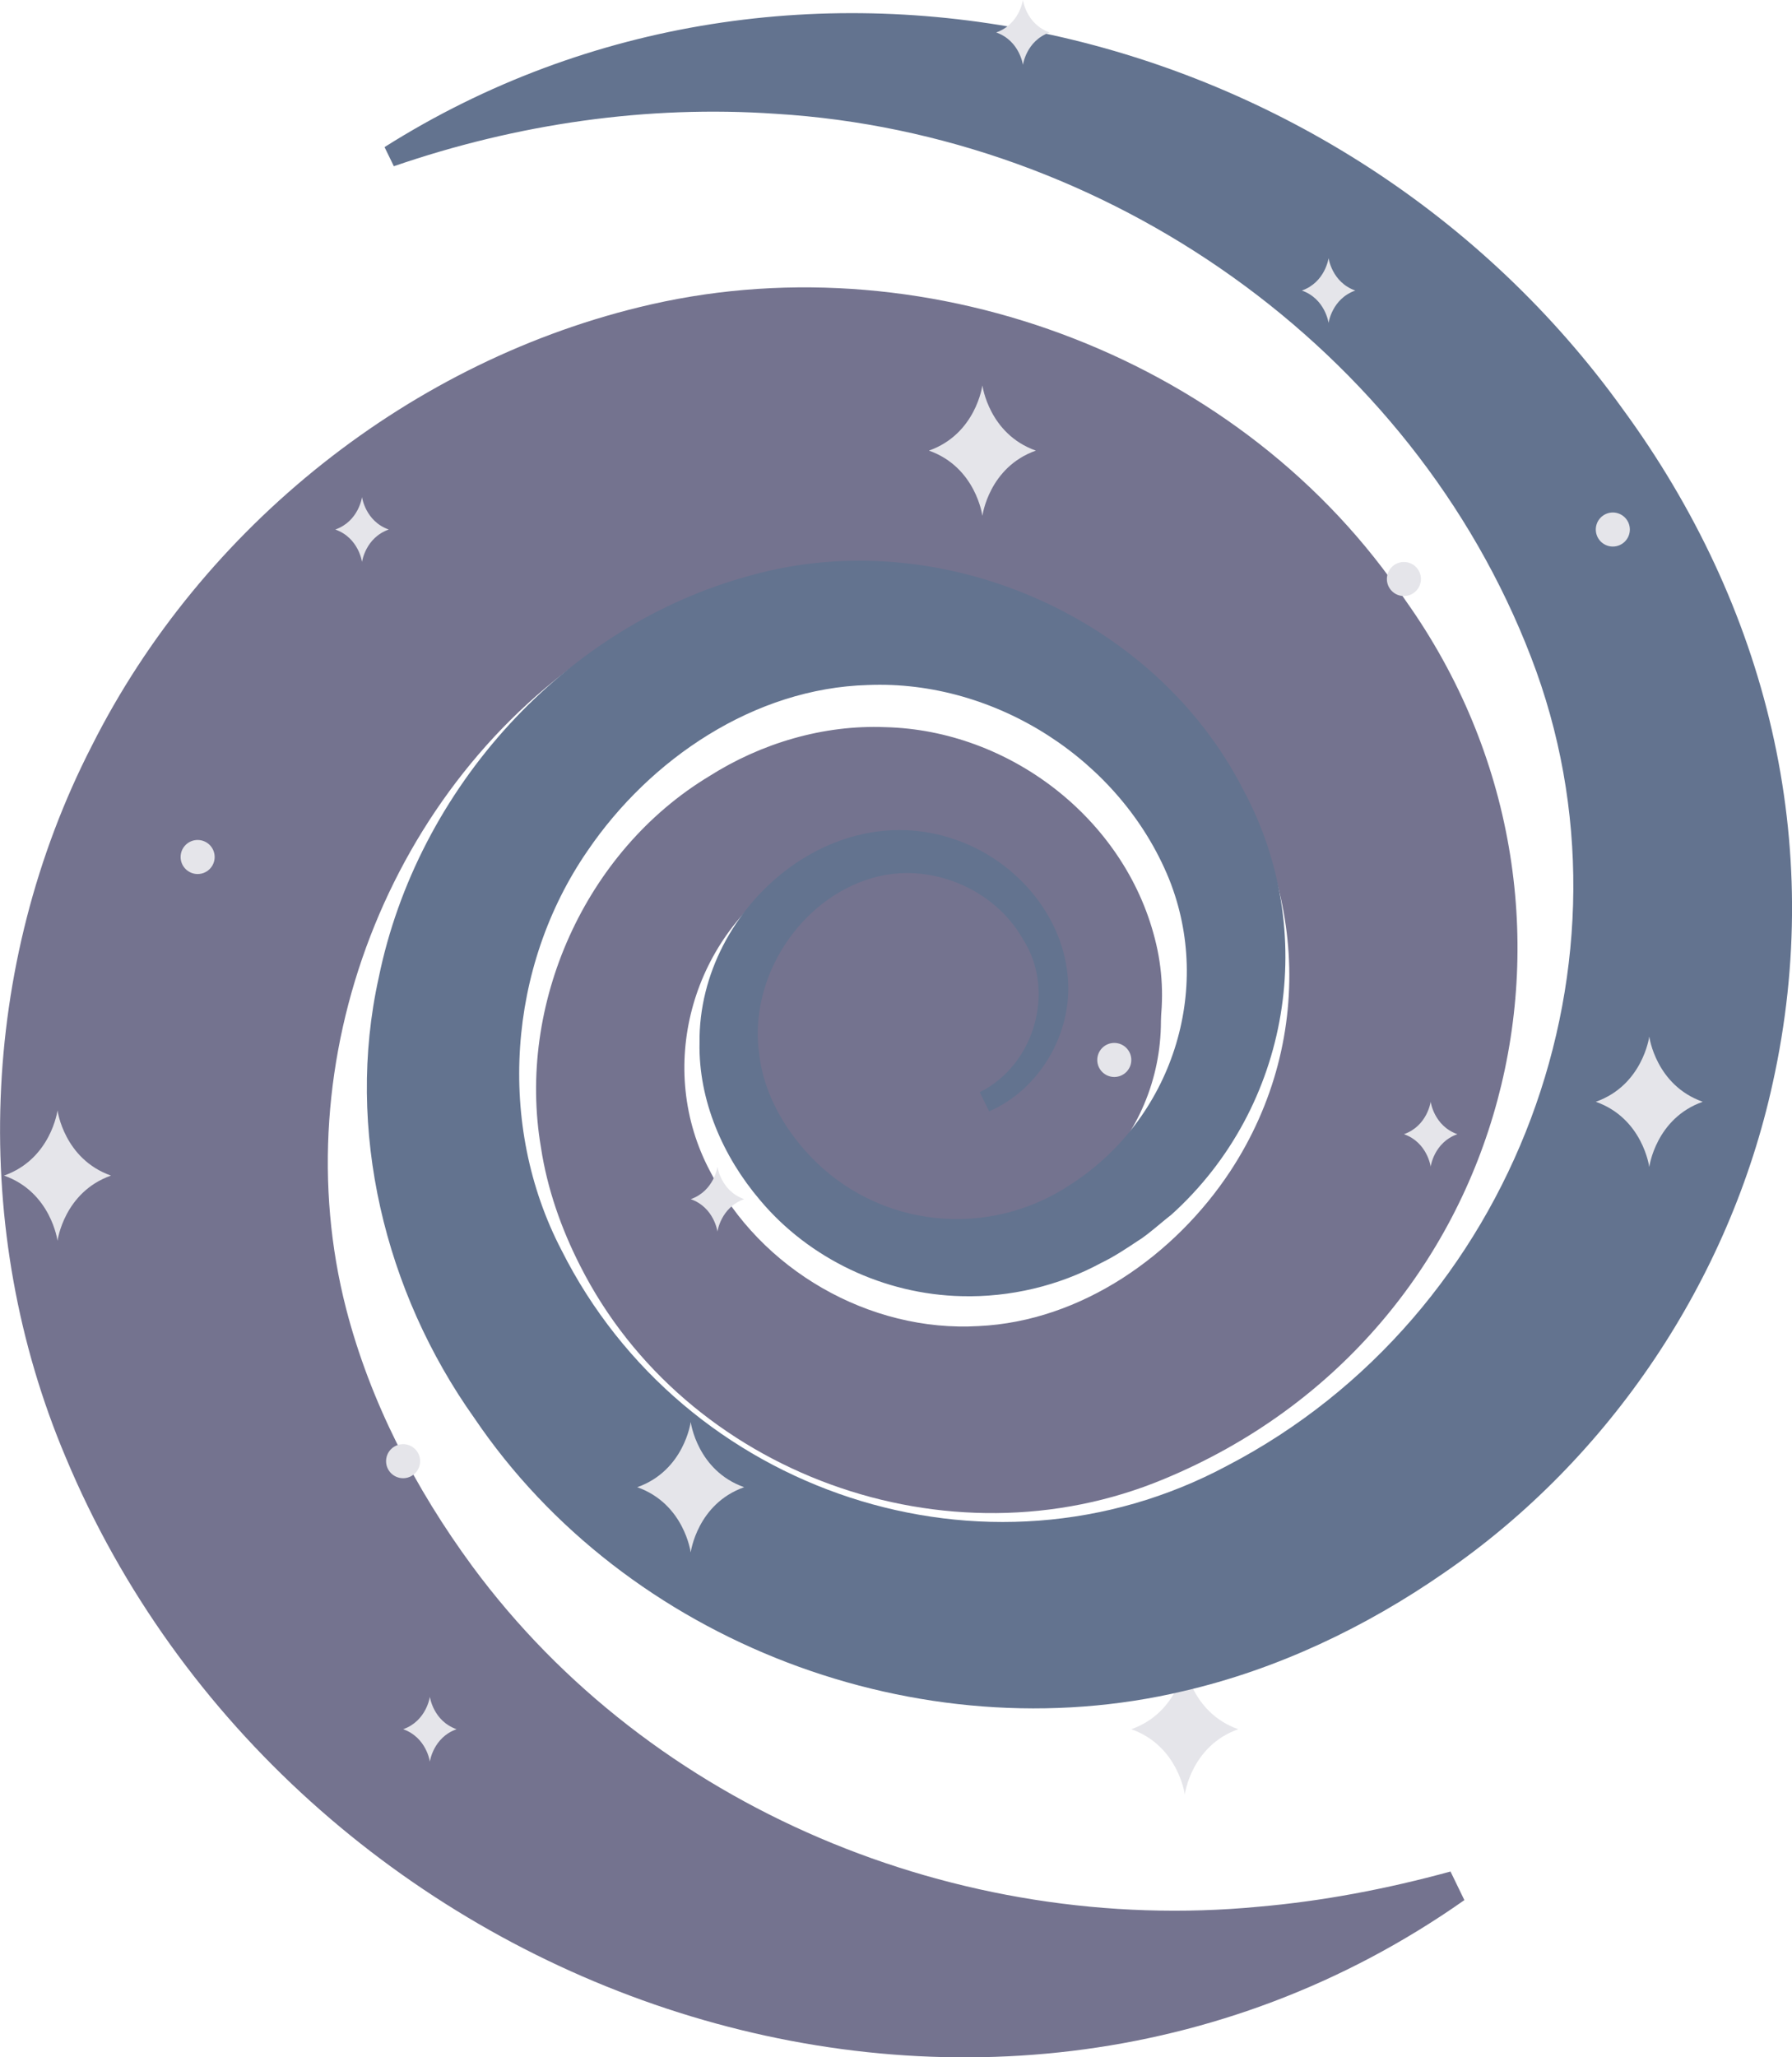 <?xml version="1.0" encoding="UTF-8"?>
<svg id="stars" xmlns="http://www.w3.org/2000/svg" viewBox="0 0 336.84 386.62">
  <defs>
    <style>
      .cls-1, .cls-2 {
        fill: #74738f;
      }

      .cls-3 {
        fill: #e5e5ea;
      }

      .cls-4 {
        fill: #63738f;
      }

      .cls-2 {
        stroke: #74738f;
        stroke-miterlimit: 10;
      }
    </style>
  </defs>
  <path class="cls-1" d="m275.25,357.08c-91.49,64.32-220.71,17.78-262.91-83.24-18.02-42.59-16.21-92.54,4.92-133.69,20.71-41.17,60.14-72.72,105.14-82.95,52.85-12.02,111.66,10.55,141.84,55.7,40.81,57.45,20.3,137.82-45.46,165.05-40.6,16.94-89.93-.9-109.73-40.08-3.54-6.94-6.19-14.47-7.36-22.19-4.61-26.92,8.31-55.72,31.57-69.78,9.81-6.24,21.52-9.72,33.13-9.25,23.29.55,44.9,17.1,50.68,39.72,5.96,22.8-8.3,47.7-31.54,52.81-22.85,5.1-47.05-16.36-39.09-39.68,2.42-6.91,7.78-12.62,14.31-15.4,0,0,2.62,5.4,2.62,5.4-9.61,5.1-13.13,18.05-7.17,27.07,9.02,14.37,27.99,14.67,38.68,2.02,5.36-6.05,7.89-14.35,6.8-22.26-.83-6.64-4.36-12.65-9.1-17.56-12.03-12.2-30.68-13.81-44.67-4.15-18.12,12.11-24.66,36.26-14.43,55.5,9.39,18.49,29.99,30.29,50.47,29.08,19.33-.9,36.9-13.33,47.29-29.08,16.65-25.34,14.13-57.03-4.49-80.45-27.35-35.74-76.45-43.7-113.35-18.43-40.41,26.07-60.3,78.31-48.33,124.74,4.53,17.49,13,33.78,23.73,48.38,33.56,45.48,91.36,69.33,147.74,63.96,11.97-1.04,24.02-3.31,36.11-6.62,0,0,2.62,5.4,2.62,5.4h0Z"/>
  <circle class="cls-2" cx="178.16" cy="191.9" r="39.56"/>
  <path class="cls-3" d="m222.71,312.75s1.22,9.09,10.04,12.21h0c-8.82,3.12-10.04,12.21-10.04,12.21h-.02s-1.22-9.09-10.04-12.21h0c8.82-3.12,10.04-12.21,10.04-12.21"/>
  <path class="cls-3" d="m184.67,72.47s1.22,9.09,10.04,12.21h0c-8.82,3.12-10.04,12.21-10.04,12.21h-.02s-1.22-9.09-10.04-12.21h0c8.82-3.12,10.04-12.21,10.04-12.21"/>
  <path class="cls-3" d="m10.82,208.71s1.22,9.09,10.04,12.21h0c-8.82,3.12-10.04,12.21-10.04,12.21h-.02s-1.22-9.09-10.04-12.21h0c8.82-3.12,10.04-12.21,10.04-12.21"/>
  <path class="cls-3" d="m134.86,219.25s.61,4.54,5.02,6.1h0c-4.41,1.56-5.02,6.1-5.02,6.1h0s-.61-4.54-5.02-6.1h0c4.41-1.56,5.02-6.1,5.02-6.1"/>
  <path class="cls-3" d="m68.05,93.41s.61,4.54,5.02,6.1h0c-4.41,1.56-5.02,6.1-5.02,6.1h0s-.61-4.54-5.02-6.1h0c4.41-1.56,5.02-6.1,5.02-6.1"/>
  <path class="cls-3" d="m268.92,207.04s.61,4.54,5.02,6.1h0c-4.41,1.56-5.02,6.1-5.02,6.1h0s-.61-4.54-5.02-6.1h0c4.41-1.56,5.02-6.1,5.02-6.1"/>
  <path class="cls-3" d="m80.8,318.86s.61,4.54,5.02,6.1h0c-4.41,1.56-5.02,6.1-5.02,6.1h0s-.61-4.54-5.02-6.1h0c4.41-1.56,5.02-6.1,5.02-6.1"/>
  <circle class="cls-3" cx="209.45" cy="199.19" r="3.2"/>
  <circle class="cls-3" cx="263.89" cy="108.81" r="3.2"/>
  <circle class="cls-3" cx="37.15" cy="161.05" r="3.2"/>
  <circle class="cls-3" cx="75.77" cy="274.59" r="3.2"/>
  <path class="cls-4" d="m72.27,27.65C149.27-20.99,252.47,3.74,305.03,76.88c27.11,37.01,38.19,81.51,28.19,126.64-8.07,36.95-30.55,70.6-61.72,92.01-14.79,10.27-31.47,18.21-49.05,22.27-49.57,11.74-104.72-9.04-133.31-51.34-16.83-23.68-24.26-54.2-17.96-82.7,7.25-35.54,34.92-66.26,70.06-75.66,35.41-9.84,75.76,7.65,92.45,40.3,14.31,26.53,8.9,59.59-13.43,79.8-1.42,1.09-4.81,4.09-6.35,4.97-2.08,1.39-4.62,3.07-6.88,4.14-7.99,4.34-17.23,6.52-26.28,6.27-14.49-.32-28.63-6.99-37.9-18.06-6.95-8.17-11.58-18.73-11.36-29.59-.27-25.77,26.67-48.5,51.46-36.77,9.53,4.56,16.87,13.83,17.76,24.45.96,10.44-5.24,21.12-14.79,25.24,0,0-1.75-3.6-1.75-3.6,10.33-5.14,14.3-19.09,8.13-28.73-5.47-9.69-17.7-14.6-28.23-11.55-13.69,3.89-23.26,18.68-21.41,32.78.76,7.34,4.53,14.11,9.54,19.42,12.88,13.64,33.53,15.75,49.04,5.43,19.01-12.24,26.9-36.5,18.5-57.43-9.1-22.33-32.65-37.43-56.61-36.44-21.34.6-40.93,13.88-52.67,31.13-15.06,21.81-17.16,51.55-4.94,75.03,22.97,45.76,79.9,64.77,125.12,40.57,54.15-28.15,79.11-95.15,57.14-151.98-22.34-58.09-79.85-98.31-141.91-102.09-24.2-1.68-48.66,1.87-71.84,9.85,0,0-1.75-3.6-1.75-3.6h0Z"/>
  <path class="cls-3" d="m310.02,194.84s1.22,9.09,10.04,12.21h0c-8.82,3.12-10.04,12.21-10.04,12.21h-.02s-1.22-9.09-10.04-12.21h0c8.82-3.12,10.04-12.21,10.04-12.21"/>
  <path class="cls-3" d="m192.28,0s.61,4.54,5.02,6.1h0c-4.41,1.56-5.02,6.1-5.02,6.1h0s-.61-4.54-5.02-6.1h0C191.66,4.54,192.27,0,192.27,0"/>
  <circle class="cls-3" cx="303.16" cy="99.51" r="3.2"/>
  <path class="cls-3" d="m249.73,48.5s.61,4.54,5.02,6.1h0c-4.41,1.56-5.02,6.1-5.02,6.1h0s-.61-4.54-5.02-6.1h0c4.41-1.56,5.02-6.1,5.02-6.1"/>
  <path class="cls-3" d="m129.84,267.27s1.22,9.09,10.04,12.21h0c-8.82,3.12-10.04,12.21-10.04,12.21h-.02s-1.22-9.09-10.04-12.21h0c8.82-3.12,10.04-12.21,10.04-12.21"/>
</svg>